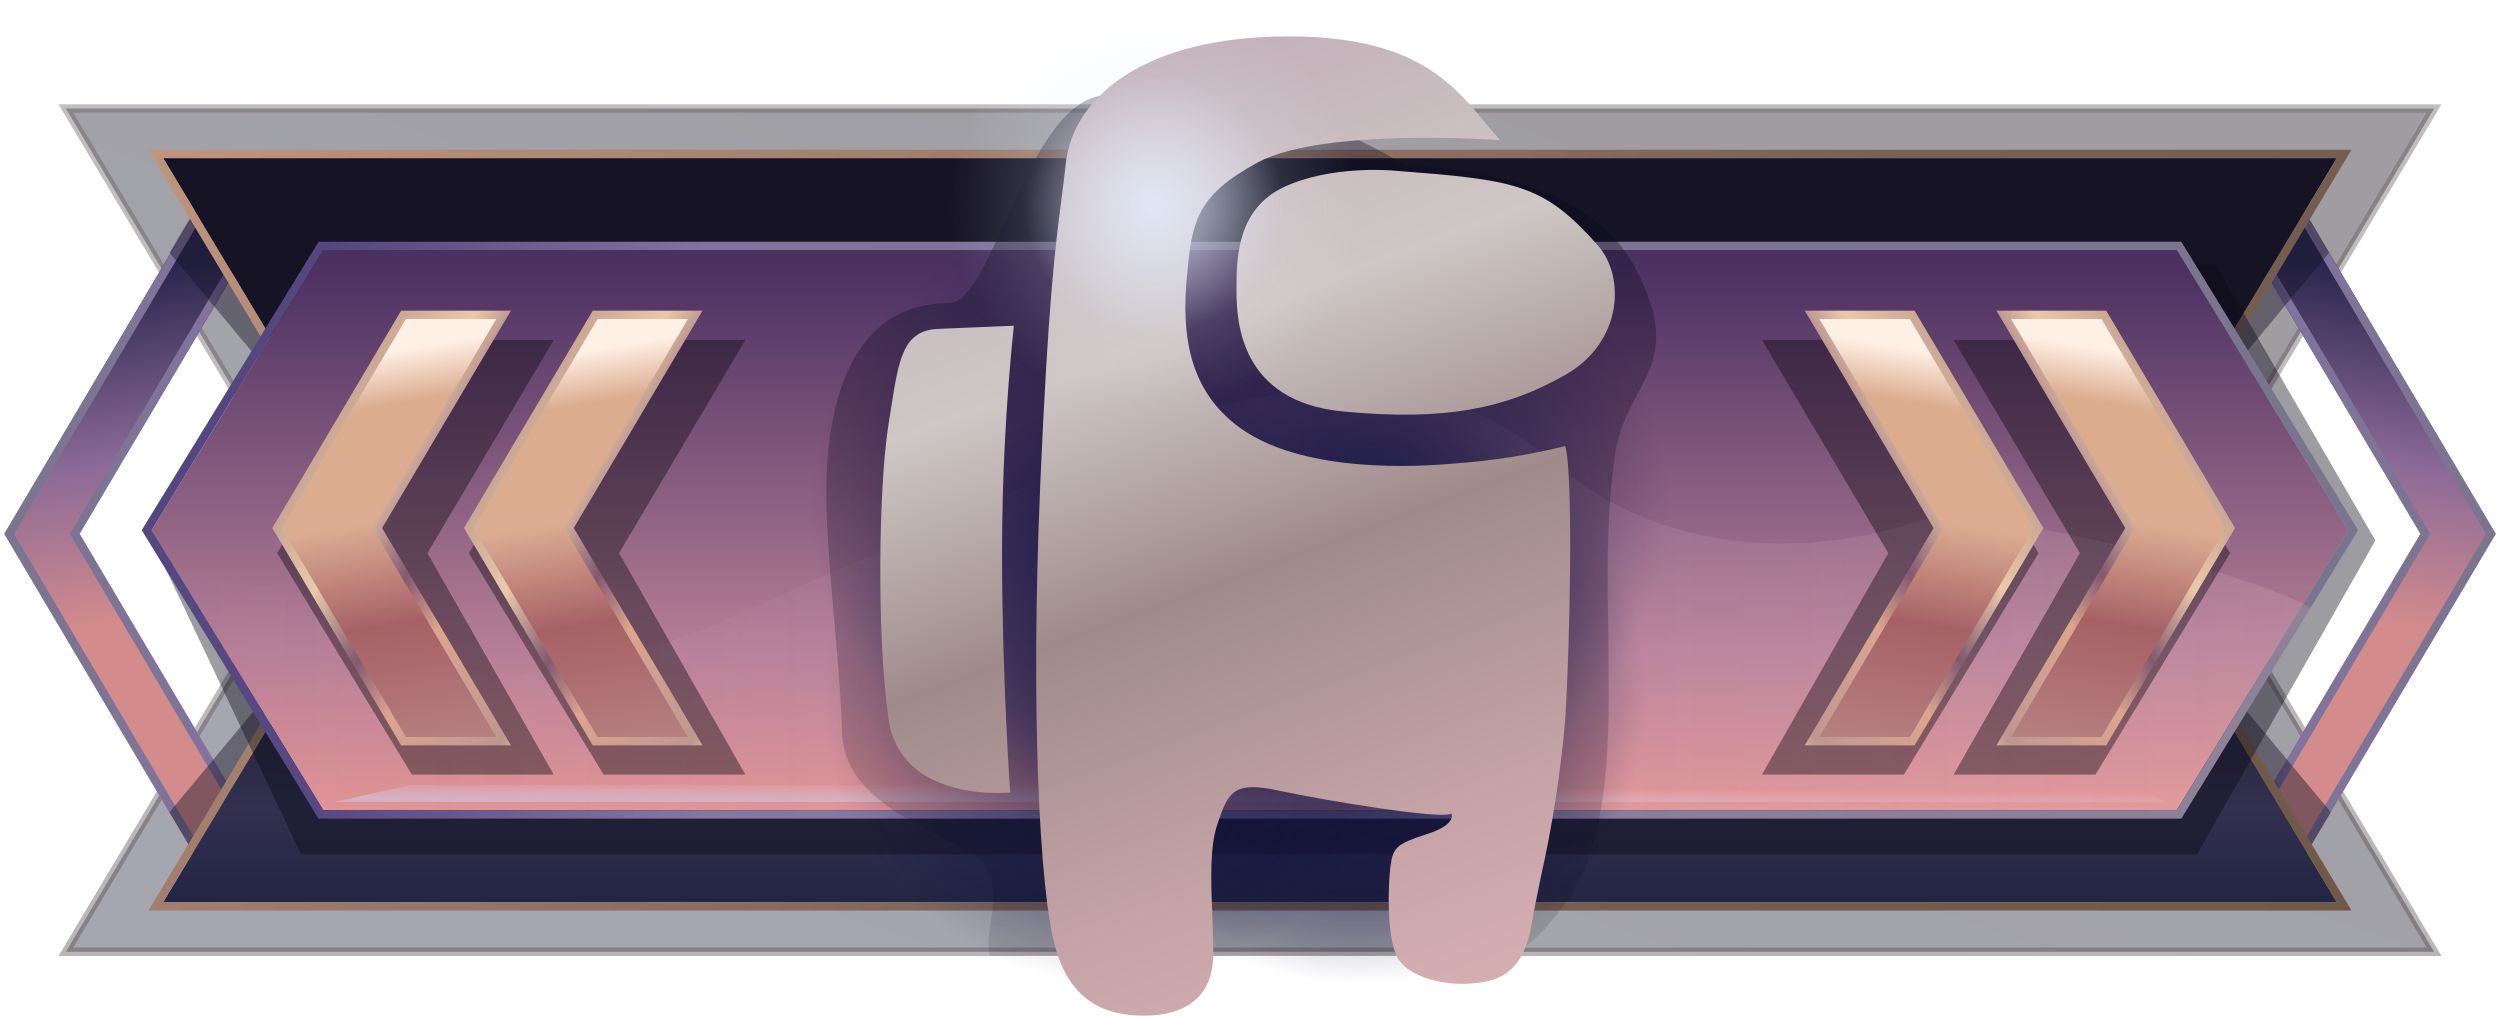 <?xml version="1.0" encoding="utf-8"?>
<!-- Generator: Adobe Illustrator 24.3.0, SVG Export Plug-In . SVG Version: 6.00 Build 0)  -->
<svg version="1.1" id="Слой_1" xmlns="http://www.w3.org/2000/svg" xmlns:xlink="http://www.w3.org/1999/xlink" x="0px" y="0px"
	 width="32px" height="13px" viewBox="0 0 32 13" enable-background="new 0 0 32 13" xml:space="preserve">
<g>
	<g id="f0b3f7c2-c2ed-4908-b755-d313cba77104">
		<g id="a2abc2a9-249e-4dee-a255-3250747b3c39">
			<g id="a526426a-72c2-4cb2-938e-f9a0a88df0cd">
				<g id="ad6e0e0f-419c-4ce6-8988-0d09262bfbd2">
					<g id="e1c576af-f64a-4b50-bfc5-a3a2efdfbe07">
						<g id="eece2a56-4368-46f0-bf73-414f3049cb03">
							
								<linearGradient id="SVGID_1_" gradientUnits="userSpaceOnUse" x1="18.007" y1="14.537" x2="13.567" y2="1.697" gradientTransform="matrix(1 0 0 -1 0 15.518)">
								<stop  offset="0" style="stop-color:#0E0B16"/>
								<stop  offset="1" style="stop-color:#20213A"/>
							</linearGradient>
							
								<linearGradient id="SVGID_2_" gradientUnits="userSpaceOnUse" x1="16" y1="14.183" x2="16" y2="3.282" gradientTransform="matrix(1 0 0 -1 0 15.518)">
								<stop  offset="0" style="stop-color:#645C5E"/>
								<stop  offset="1" style="stop-color:#54474D"/>
							</linearGradient>
							
								<polygon opacity="0.4" fill="url(#SVGID_1_)" stroke="url(#SVGID_2_)" stroke-width="0.107" stroke-miterlimit="10" enable-background="new    " points="
								31.157,12.183 0.843,12.183 4.068,6.786 0.843,1.389 31.157,1.389 
								27.932,6.786 							"/>
							
								<linearGradient id="SVGID_3_" gradientUnits="userSpaceOnUse" x1="30.378" y1="12.048" x2="29.225" y2="5.125" gradientTransform="matrix(1 0 0 -1 0 15.518)">
								<stop  offset="0" style="stop-color:#29264E"/>
								<stop  offset="0.346" style="stop-color:#8E6B98"/>
								<stop  offset="0.631" style="stop-color:#D38B8B"/>
							</linearGradient>
							<polygon fill="url(#SVGID_3_)" points="28.413,11.167 29.377,11.167 31.945,6.833 
								29.377,2.499 28.413,2.499 30.982,6.833 							"/>
							
								<linearGradient id="SVGID_4_" gradientUnits="userSpaceOnUse" x1="28.413" y1="8.685" x2="31.945" y2="8.685" gradientTransform="matrix(1 0 0 -1 0 15.518)">
								<stop  offset="0.084" style="stop-color:#54467F"/>
								<stop  offset="0.254" style="stop-color:#81739D"/>
								<stop  offset="1" style="stop-color:#7A758E"/>
							</linearGradient>
							<path fill="url(#SVGID_4_)" d="M29.316,2.606l2.505,4.227l-2.505,4.227h-0.714
								l2.473-4.172l0.032-0.055l-0.032-0.055l-2.473-4.172H29.316 M29.377,2.499
								h-0.963l2.568,4.334l-2.568,4.334h0.963l2.568-4.334
								C31.945,6.833,29.377,2.499,29.377,2.499z"/>
							
								<linearGradient id="SVGID_5_" gradientUnits="userSpaceOnUse" x1="10382.702" y1="12.048" x2="10381.549" y2="5.125" gradientTransform="matrix(-1 0 0 -1 10384.324 15.518)">
								<stop  offset="0" style="stop-color:#29264E"/>
								<stop  offset="0.346" style="stop-color:#8E6B98"/>
								<stop  offset="0.631" style="stop-color:#D38B8B"/>
							</linearGradient>
							<polygon fill="url(#SVGID_5_)" points="3.587,11.167 2.623,11.167 0.055,6.833 2.623,2.499 
								3.587,2.499 1.018,6.833 							"/>
							
								<linearGradient id="SVGID_6_" gradientUnits="userSpaceOnUse" x1="3.587" y1="8.685" x2="0.055" y2="8.685" gradientTransform="matrix(1 0 0 -1 0 15.518)">
								<stop  offset="0.084" style="stop-color:#54467F"/>
								<stop  offset="0.254" style="stop-color:#81739D"/>
								<stop  offset="1" style="stop-color:#7A758E"/>
							</linearGradient>
							<path fill="url(#SVGID_6_)" d="M3.399,2.606L0.926,6.779L0.894,6.833l0.032,0.055
								l2.473,4.172H2.684L0.18,6.833l2.505-4.227h0.714 M3.587,2.499h-0.963
								L0.055,6.833l2.568,4.334h0.963L1.018,6.833L3.587,2.499z"/>
							<polygon opacity="0.44" fill="#171428" enable-background="new    " points="2.17,3.235 3.357,4.662 
								3.85,3.829 2.604,2.499 							"/>
							<polygon opacity="0.44" fill="#171428" enable-background="new    " points="2.17,10.396 3.357,8.969 
								3.85,9.801 2.604,11.131 							"/>
							<polygon opacity="0.44" fill="#171428" enable-background="new    " points="29.834,10.396 28.646,8.969 
								28.154,9.801 29.399,11.131 							"/>
							<polygon opacity="0.44" fill="#171428" enable-background="new    " points="29.812,3.235 28.624,4.662 
								28.132,3.829 29.378,2.499 							"/>
							
								<linearGradient id="SVGID_7_" gradientUnits="userSpaceOnUse" x1="16" y1="14.244" x2="16" y2="2.757" gradientTransform="matrix(1 0 0 -1 0 15.518)">
								<stop  offset="0" style="stop-color:#151324"/>
								<stop  offset="0.497" style="stop-color:#151324"/>
								<stop  offset="0.79" style="stop-color:#32304E"/>
								<stop  offset="1" style="stop-color:#111B39"/>
							</linearGradient>
							<polygon fill="url(#SVGID_7_)" points="29.91,11.548 2.089,11.548 4.948,6.786 2.089,2.024 
								29.91,2.024 27.052,6.786 							"/>
							
								<linearGradient id="SVGID_8_" gradientUnits="userSpaceOnUse" x1="6.515" y1="18.217" x2="25.484" y2="-0.752" gradientTransform="matrix(1 0 0 -1 0 15.518)">
								<stop  offset="0" style="stop-color:#C0957E"/>
								<stop  offset="0.598" style="stop-color:#776056"/>
								<stop  offset="1" style="stop-color:#705947"/>
							</linearGradient>
							<path fill="url(#SVGID_8_)" d="M29.91,2.024l-2.858,4.762l2.858,4.762H2.089
								l2.858-4.762L2.089,2.024h27.821 M30.099,1.917H1.9L1.998,2.079
								l2.825,4.707l-2.825,4.707L1.9,11.655h28.199l-0.097-0.162l-2.825-4.707
								l2.825-4.707l0.097-0.162H30.099z"/>
							<polygon opacity="0.4" fill="#0A0916" enable-background="new    " points="1.939,6.899 3.854,10.935 
								28.122,10.935 30.405,6.918 28.36,3.391 4.056,3.391 							"/>
							
								<linearGradient id="SVGID_9_" gradientUnits="userSpaceOnUse" x1="16" y1="12.127" x2="16" y2="4.207" gradientTransform="matrix(1 0 0 -1 0 15.518)">
								<stop  offset="0" style="stop-color:#4B3062"/>
								<stop  offset="0.62" style="stop-color:#B57E96"/>
								<stop  offset="1" style="stop-color:#F69B90"/>
							</linearGradient>
							<polygon fill="url(#SVGID_9_)" points="27.862,10.371 4.138,10.371 1.939,6.786 
								4.138,3.201 27.862,3.201 30.06,6.786 							"/>
							
								<linearGradient id="SVGID_10_" gradientUnits="userSpaceOnUse" x1="1.814" y1="8.733" x2="30.185" y2="8.733" gradientTransform="matrix(1 0 0 -1 0 15.518)">
								<stop  offset="0.084" style="stop-color:#54467F"/>
								<stop  offset="0.254" style="stop-color:#81739D"/>
								<stop  offset="1" style="stop-color:#7A758E"/>
							</linearGradient>
							<path fill="url(#SVGID_10_)" d="M27.862,3.201l2.198,3.585l-2.198,3.585H4.138
								L1.94,6.786l2.198-3.585h23.724 M27.921,3.094H4.078L4.047,3.145
								L1.848,6.73L1.814,6.786l0.034,0.056l2.198,3.585l0.031,0.051h23.844
								l0.031-0.051l2.198-3.585l0.034-0.056l-0.034-0.056l-2.198-3.585
								C27.953,3.145,27.921,3.094,27.921,3.094z"/>
							
								<linearGradient id="SVGID_11_" gradientUnits="userSpaceOnUse" x1="-0.089" y1="-8882.829" x2="33.081" y2="-8882.829" gradientTransform="matrix(1 0 0 1 0 8890.552)">
								<stop  offset="0.006" style="stop-color:#D1BBFF;stop-opacity:0"/>
								<stop  offset="1" style="stop-color:#EABDBD;stop-opacity:0.3"/>
							</linearGradient>
							<path opacity="0.67" fill="url(#SVGID_11_)" enable-background="new    " d="M29.576,7.779
								c-0.749-0.441-4.312-1.364-5.063-1.1
								c-0.912,0.321-3.002,0.648-4.652-0.779
								c-2.861-2.475-7.217,0.729-8.082,0.993
								C9.778,7.503,7.124,9.515,5.037,8.177C3.542,7.219,3.15,7.672,2.074,7.213
								l2.002,3.265h23.846L29.576,7.779z"/>
							
								<linearGradient id="SVGID_12_" gradientUnits="userSpaceOnUse" x1="15.999" y1="5.229" x2="16.001" y2="5.468" gradientTransform="matrix(1 0 0 -1 0 15.518)">
								<stop  offset="0" style="stop-color:#CDC8E2"/>
								<stop  offset="1" style="stop-color:#EFC8D6;stop-opacity:0"/>
							</linearGradient>
							<polygon opacity="0.57" fill="url(#SVGID_12_)" enable-background="new    " points="27.289,10.05 
								5.245,10.05 4.282,10.264 27.718,10.264 							"/>
							<polygon opacity="0.41" fill="#0C080F" enable-background="new    " points="25.006,9.915 26.822,9.915 
								28.546,7.08 26.929,4.351 25.006,4.351 26.623,7.08 							"/>
							
								<linearGradient id="SVGID_13_" gradientUnits="userSpaceOnUse" x1="27.243" y1="11.003" x2="26.066" y2="3.94" gradientTransform="matrix(1 0 0 -1 0 15.518)">
								<stop  offset="0" style="stop-color:#FFF0E6"/>
								<stop  offset="0.095" style="stop-color:#DCAC8E"/>
								<stop  offset="0.296" style="stop-color:#DCAC92"/>
								<stop  offset="0.483" style="stop-color:#A76166"/>
								<stop  offset="1" style="stop-color:#C9A7A2"/>
							</linearGradient>
							
								<linearGradient id="SVGID_14_" gradientUnits="userSpaceOnUse" x1="24.525" y1="7.76" x2="28.02" y2="9.778" gradientTransform="matrix(1 0 0 -1 0 15.518)">
								<stop  offset="0" style="stop-color:#DCAC8E"/>
								<stop  offset="0.036" style="stop-color:#BE9791"/>
								<stop  offset="0.391" style="stop-color:#DCA58E"/>
								<stop  offset="0.561" style="stop-color:#83596F"/>
								<stop  offset="0.79" style="stop-color:#EAC9AB"/>
								<stop  offset="1" style="stop-color:#C9A794"/>
							</linearGradient>
							<polygon fill="url(#SVGID_13_)" stroke="url(#SVGID_14_)" stroke-width="0.107" stroke-miterlimit="10" points="
								25.648,9.487 26.929,9.487 28.546,6.759 26.929,4.03 25.648,4.03 
								27.265,6.759 							"/>
							<polygon opacity="0.41" fill="#0C080F" enable-background="new    " points="22.553,9.915 24.369,9.915 
								26.093,7.08 24.476,4.351 22.553,4.351 24.17,7.08 							"/>
							
								<linearGradient id="SVGID_15_" gradientUnits="userSpaceOnUse" x1="24.79" y1="11.003" x2="23.613" y2="3.94" gradientTransform="matrix(1 0 0 -1 0 15.518)">
								<stop  offset="0" style="stop-color:#FFF0E6"/>
								<stop  offset="0.095" style="stop-color:#DCAC8E"/>
								<stop  offset="0.296" style="stop-color:#DCAC92"/>
								<stop  offset="0.483" style="stop-color:#A76166"/>
								<stop  offset="1" style="stop-color:#C9A7A2"/>
							</linearGradient>
							
								<linearGradient id="SVGID_16_" gradientUnits="userSpaceOnUse" x1="22.072" y1="7.76" x2="25.567" y2="9.778" gradientTransform="matrix(1 0 0 -1 0 15.518)">
								<stop  offset="0" style="stop-color:#DCAC8E"/>
								<stop  offset="0.036" style="stop-color:#BE9791"/>
								<stop  offset="0.391" style="stop-color:#DCA58E"/>
								<stop  offset="0.561" style="stop-color:#83596F"/>
								<stop  offset="0.79" style="stop-color:#EAC9AB"/>
								<stop  offset="1" style="stop-color:#C9A794"/>
							</linearGradient>
							<polygon fill="url(#SVGID_15_)" stroke="url(#SVGID_16_)" stroke-width="0.107" stroke-miterlimit="10" points="
								23.195,9.487 24.476,9.487 26.093,6.759 24.476,4.03 23.195,4.03 
								24.812,6.759 							"/>
							<polygon opacity="0.41" fill="#0C080F" enable-background="new    " points="7.088,9.915 5.272,9.915 
								3.548,7.08 5.165,4.351 7.088,4.351 5.471,7.08 							"/>
							
								<linearGradient id="SVGID_17_" gradientUnits="userSpaceOnUse" x1="10830.948" y1="11.003" x2="10829.771" y2="3.94" gradientTransform="matrix(-1 0 0 -1 10835.799 15.518)">
								<stop  offset="0" style="stop-color:#FFF0E6"/>
								<stop  offset="0.095" style="stop-color:#DCAC8E"/>
								<stop  offset="0.296" style="stop-color:#DCAC92"/>
								<stop  offset="0.483" style="stop-color:#A76166"/>
								<stop  offset="1" style="stop-color:#C9A7A2"/>
							</linearGradient>
							
								<linearGradient id="SVGID_18_" gradientUnits="userSpaceOnUse" x1="10828.23" y1="7.76" x2="10831.725" y2="9.778" gradientTransform="matrix(-1 0 0 -1 10835.799 15.518)">
								<stop  offset="0" style="stop-color:#DCAC8E"/>
								<stop  offset="0.036" style="stop-color:#BE9791"/>
								<stop  offset="0.391" style="stop-color:#DCA58E"/>
								<stop  offset="0.561" style="stop-color:#83596F"/>
								<stop  offset="0.79" style="stop-color:#EAC9AB"/>
								<stop  offset="1" style="stop-color:#C9A794"/>
							</linearGradient>
							<polygon fill="url(#SVGID_17_)" stroke="url(#SVGID_18_)" stroke-width="0.107" stroke-miterlimit="10" points="
								6.446,9.487 5.165,9.487 3.548,6.759 5.165,4.03 6.446,4.03 4.829,6.759 
															"/>
							<polygon opacity="0.41" fill="#0C080F" enable-background="new    " points="9.541,9.915 7.726,9.915 
								6.001,7.08 7.618,4.351 9.541,4.351 7.924,7.08 							"/>
							
								<linearGradient id="SVGID_19_" gradientUnits="userSpaceOnUse" x1="10828.495" y1="11.003" x2="10827.318" y2="3.94" gradientTransform="matrix(-1 0 0 -1 10835.799 15.518)">
								<stop  offset="0" style="stop-color:#FFF0E6"/>
								<stop  offset="0.095" style="stop-color:#DCAC8E"/>
								<stop  offset="0.296" style="stop-color:#DCAC92"/>
								<stop  offset="0.483" style="stop-color:#A76166"/>
								<stop  offset="1" style="stop-color:#C9A7A2"/>
							</linearGradient>
							
								<linearGradient id="SVGID_20_" gradientUnits="userSpaceOnUse" x1="10825.777" y1="7.76" x2="10829.271" y2="9.778" gradientTransform="matrix(-1 0 0 -1 10835.799 15.518)">
								<stop  offset="0" style="stop-color:#DCAC8E"/>
								<stop  offset="0.036" style="stop-color:#BE9791"/>
								<stop  offset="0.391" style="stop-color:#DCA58E"/>
								<stop  offset="0.561" style="stop-color:#83596F"/>
								<stop  offset="0.79" style="stop-color:#EAC9AB"/>
								<stop  offset="1" style="stop-color:#C9A794"/>
							</linearGradient>
							<polygon fill="url(#SVGID_19_)" stroke="url(#SVGID_20_)" stroke-width="0.107" stroke-miterlimit="10" points="
								8.899,9.487 7.618,9.487 6.001,6.759 7.618,4.03 8.899,4.03 7.282,6.759 
															"/>
						</g>
						<g id="f793348f-a51d-499e-a01b-03a920851aa2">
							
								<linearGradient id="SVGID_21_" gradientUnits="userSpaceOnUse" x1="15.888" y1="12.31" x2="15.888" y2="2.34" gradientTransform="matrix(1 0 0 -1 0 15.518)">
								<stop  offset="0" style="stop-color:#0A081C"/>
								<stop  offset="0.839" style="stop-color:#0A081C;stop-opacity:0.4"/>
								<stop  offset="1" style="stop-color:#0A081C;stop-opacity:0.2"/>
							</linearGradient>
							<path opacity="0.34" fill="url(#SVGID_21_)" enable-background="new    " d="M12.147,3.88
								c-1.476,0.005-1.603,1.759-1.565,2.711s0.177,2.011,0.196,2.771
								c0.019,0.76,0.767,1.1,1.573,1.51c0.648,0.33,0.205,1.063,0.318,1.364
								c0.226,0,0.55-0.003,0.869-0.003c1.252,0,5.662,0.001,5.662,0.001
								s0.355,0.072,0.92-0.8c0.549-0.848,0.468-2.471,0.468-3.131
								c0-0.55-0.054-1.493,0.081-2.461c0.136-0.977,0.951-1.138,0.247-2.44
								c-0.704-1.302-2.915-1.276-2.915-1.276S16.042,0.844,14.073,1.228
								C13.117,1.414,12.705,3.878,12.147,3.88z"/>
							<g opacity="0.77">
								
									<radialGradient id="SVGID_22_" cx="14.073" cy="9.029" r="3.692" gradientTransform="matrix(1 0 0 -1 0 15.518)" gradientUnits="userSpaceOnUse">
									<stop  offset="0" style="stop-color:#0D1142"/>
									<stop  offset="1" style="stop-color:#0D1142;stop-opacity:0"/>
								</radialGradient>
								<circle fill="url(#SVGID_22_)" cx="14.073" cy="6.489" r="3.692"/>
							</g>
							<g opacity="0.77">
								
									<radialGradient id="SVGID_23_" cx="14.246" cy="6.612" r="3.692" gradientTransform="matrix(1 0 0 -1 0 15.518)" gradientUnits="userSpaceOnUse">
									<stop  offset="0" style="stop-color:#0D1142"/>
									<stop  offset="1" style="stop-color:#0D1142;stop-opacity:0"/>
								</radialGradient>
								<circle fill="url(#SVGID_23_)" cx="14.246" cy="8.906" r="3.692"/>
							</g>
							<g opacity="0.77">
								
									<radialGradient id="SVGID_24_" cx="17.658" cy="9.058" r="3.692" gradientTransform="matrix(1 0 0 -1 0 15.518)" gradientUnits="userSpaceOnUse">
									<stop  offset="0" style="stop-color:#0D1142"/>
									<stop  offset="1" style="stop-color:#0D1142;stop-opacity:0"/>
								</radialGradient>
								<circle fill="url(#SVGID_24_)" cx="17.658" cy="6.46" r="3.692"/>
							</g>
							
								<radialGradient id="SVGID_25_" cx="17.391" cy="6.612" r="3.692" gradientTransform="matrix(1 0 0 -1 0 15.518)" gradientUnits="userSpaceOnUse">
								<stop  offset="0" style="stop-color:#0D1142"/>
								<stop  offset="1" style="stop-color:#0D1142;stop-opacity:0"/>
							</radialGradient>
							<circle fill="url(#SVGID_25_)" cx="17.391" cy="8.906" r="3.692"/>
							<g id="a6435559-86b7-4dd5-b54c-973d32da1f26">
								
									<linearGradient id="SVGID_26_" gradientUnits="userSpaceOnUse" x1="13.9" y1="14.823" x2="18.93" y2="1.233" gradientTransform="matrix(1 0 0 -1 0 15.518)">
									<stop  offset="0" style="stop-color:#C2AEB8"/>
									<stop  offset="0.262" style="stop-color:#CEC7C5"/>
									<stop  offset="0.478" style="stop-color:#9F8B8A"/>
									<stop  offset="0.507" style="stop-color:#A48E8E"/>
									<stop  offset="0.707" style="stop-color:#C2A1A4"/>
									<stop  offset="0.878" style="stop-color:#D4ADB1"/>
									<stop  offset="1" style="stop-color:#DBB1B6"/>
								</linearGradient>
								<path fill-rule="evenodd" clip-rule="evenodd" fill="url(#SVGID_26_)" d="M19.025,1.587L19.025,1.587
									c-0.436-0.528-0.927-1.121-2.534-1.121c-1.825,0-2.753,0.764-2.848,1.623
									c-0.019,0.174-0.039,0.326-0.059,0.482
									c-0.079,0.614-0.167,1.291-0.268,3.613
									c-0.127,2.911-0.01,5.225,0.19,5.937S14.159,13,14.644,13
									s0.886-0.199,0.886-0.796c0-0.167-0.007-0.338-0.013-0.507v-0
									c-0.017-0.435-0.033-0.854,0.066-1.148
									c0.137-0.408,0.2-0.555,0.78-0.43s2.098,0.377,2.214,0.294
									c0,0,0.079,0.138-0.311,0.263c-0.39,0.126-0.436,0.171-0.468,0.412
									c-0.031,0.241-0.053,0.927,0.095,1.178
									c0.148,0.251,0.601,0.345,0.907,0.325c0.306-0.021,0.685-0.074,0.802-0.744
									c0.032-0.187,0.075-0.398,0.122-0.627v-0
									c0.148-0.659,0.252-1.328,0.31-2.002c0.064-0.974,0.105-3.193,0-3.508
									c-0.454,0.112-0.916,0.186-1.382,0.22
									c-0.907,0.084-2.089,0.041-2.775-0.45
									c-0.686-0.492-0.749-1.246-0.685-1.937c0.064-0.691,0.106-1.029,0.902-1.461
									c0.838-0.456,3.106-0.288,3.106-0.288C19.142,1.728,19.084,1.658,19.025,1.587z
									 M16.433,2.395c-0.606,0.285-0.607,0.929-0.606,1.32
									c0,0.391,0.041,1.426,1.364,1.552c1.323,0.126,2.091-0.042,2.839-0.465
									c0.747-0.422,0.771-1.265,0.425-1.658
									c-0.707-0.803-1.066-0.84-2.627-0.961
									C17.827,2.183,17.039,2.11,16.433,2.395z M12.826,7.08
									c0.001-0.972,0.051-1.944,0.151-2.911l-0.971,0.041
									c-0.445,0.019-0.502,0.382-0.602,1.027
									c-0.01,0.062-0.02,0.127-0.031,0.195c-0.124,0.767-0.156,2.683,0,3.77
									s1.557,0.942,1.557,0.942S12.826,8.664,12.826,7.08z"/>
							</g>
							<g opacity="0.75">
								
									<radialGradient id="SVGID_27_" cx="14.769" cy="12.897" r="1.659" gradientTransform="matrix(1 0 0 -1 0 15.518)" gradientUnits="userSpaceOnUse">
									<stop  offset="0" style="stop-color:#E6EEFF"/>
									<stop  offset="1" style="stop-color:#E6EEFF;stop-opacity:0"/>
								</radialGradient>
								<circle fill="url(#SVGID_27_)" cx="14.769" cy="2.622" r="1.659"/>
							</g>
							<g opacity="0.37">
								
									<radialGradient id="SVGID_28_" cx="14.769" cy="12.897" r="2.622" gradientTransform="matrix(1 0 0 -1 0 15.518)" gradientUnits="userSpaceOnUse">
									<stop  offset="0" style="stop-color:#E6EEFF"/>
									<stop  offset="1" style="stop-color:#E6EEFF;stop-opacity:0"/>
								</radialGradient>
								<circle fill="url(#SVGID_28_)" cx="14.769" cy="2.622" r="2.622"/>
							</g>
						</g>
					</g>
				</g>
			</g>
		</g>
	</g>
</g>
</svg>

